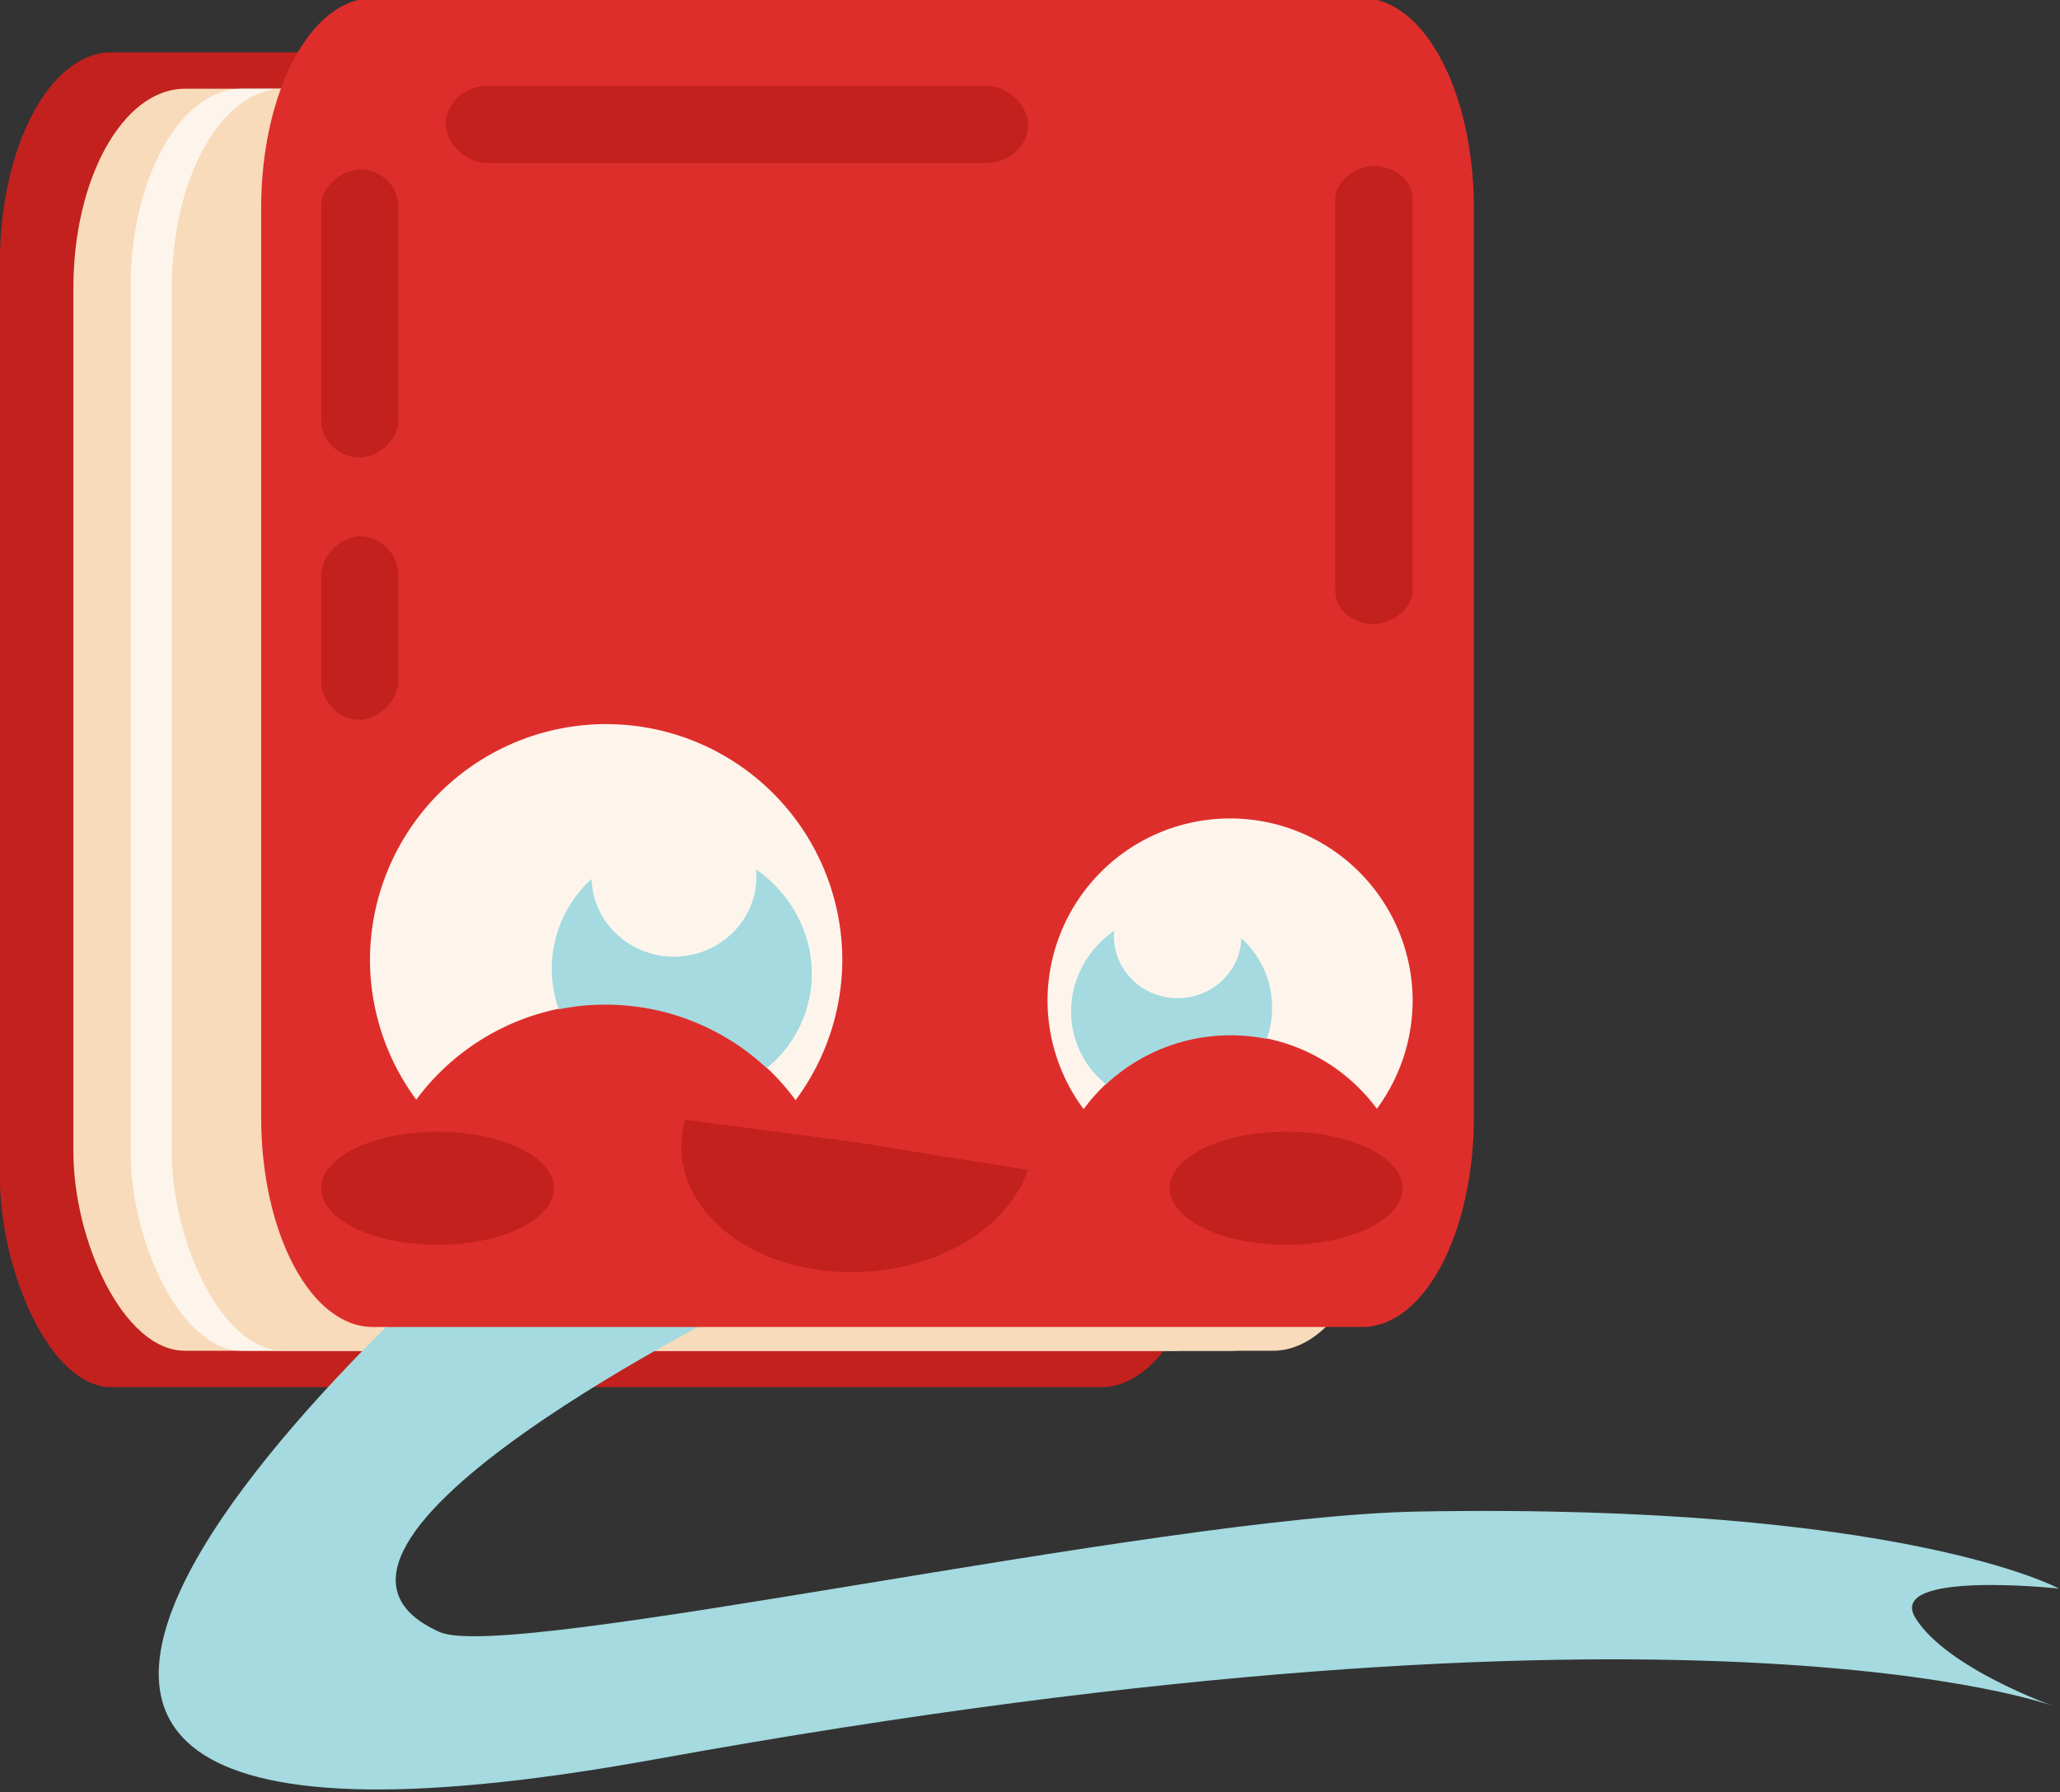 <?xml version="1.0" encoding="UTF-8" standalone="no"?>
<!-- Created with Inkscape (http://www.inkscape.org/) -->

<svg
   width="63.921mm"
   height="55.613mm"
   viewBox="0 0 63.921 55.613"
   version="1.1"
   id="svg1"
   inkscape:export-filename="bookie-png.png"
   inkscape:export-xdpi="96"
   inkscape:export-ydpi="96"
   sodipodi:docname="bookie-quirky.svg"
   inkscape:version="1.3 (0e150ed6c4, 2023-07-21)"
   xmlns:inkscape="http://www.inkscape.org/namespaces/inkscape"
   xmlns:sodipodi="http://sodipodi.sourceforge.net/DTD/sodipodi-0.dtd"
   xmlns="http://www.w3.org/2000/svg"
   xmlns:svg="http://www.w3.org/2000/svg">
  <rect x="0" y="0" width="63.921" height="55.613" fill="#333333" stroke="none"/>
  <sodipodi:namedview
     id="namedview1"
     pagecolor="#505050"
     bordercolor="#eeeeee"
     borderopacity="1"
     inkscape:showpageshadow="0"
     inkscape:pageopacity="0"
     inkscape:pagecheckerboard="0"
     inkscape:deskcolor="#505050"
     inkscape:document-units="mm"
     inkscape:zoom="2.9255612"
     inkscape:cx="96.049948"
     inkscape:cy="90.068189"
     inkscape:window-width="1920"
     inkscape:window-height="1017"
     inkscape:window-x="-8"
     inkscape:window-y="230"
     inkscape:window-maximized="1"
     inkscape:current-layer="g1"
     inkscape:export-bgcolor="#4a4a4aff" />
  <defs
     id="defs1" />
  <g
     inkscape:groupmode="layer"
     id="layer1"
     inkscape:label="Layer 4"
     transform="translate(-12.724,-123.594)">
    <g
       id="g1"
       transform="matrix(1.041,0,0,1.041,4.009,-3.967)">
      <rect
         style="fill:#c2211e;fill-opacity:1;stroke-width:0.273"
         id="rect1"
         width="36.149"
         height="39.793"
         x="8.368"
         y="124.097"
         ry="6.286"
         rx="3.325"
         inkscape:export-filename="bookie-atempt10.png"
         inkscape:export-xdpi="96"
         inkscape:export-ydpi="96" />
      <rect
         style="mix-blend-mode:normal;fill:#f8dbba;fill-opacity:1;stroke:none;stroke-width:0.265;stroke-dasharray:none"
         id="rect1-0"
         width="36.149"
         height="37.622"
         x="10.559"
         y="125.182"
         ry="5.943"
         rx="3.325" />
      <rect
         style="mix-blend-mode:normal;fill:#fdf5ec;fill-opacity:1;stroke:none;stroke-width:0.265;stroke-dasharray:none"
         id="rect1-0-4-2"
         width="36.149"
         height="37.622"
         x="12.264"
         y="125.182"
         ry="5.943"
         rx="3.325" />
      <rect
         style="mix-blend-mode:normal;fill:#f8dbba;fill-opacity:1;stroke:none;stroke-width:0.265;stroke-dasharray:none"
         id="rect1-0-4"
         width="36.149"
         height="37.622"
         x="13.49"
         y="125.182"
         ry="5.943"
         rx="3.325" />
      <path
         style="fill:#a4dae0;fill-opacity:1;stroke:none;stroke-width:0.389;stroke-linecap:round;stroke-linejoin:bevel;stroke-dasharray:none;stroke-dashoffset:0;stroke-opacity:1;paint-order:normal"
         d="m 24.056,158.267 c 0,0 -27.043,22.315 3.858,16.714 30.901,-5.601 41.674,-1.582 41.674,-1.582 0,0 -3.193,-1.127 -4.122,-2.631 -0.883,-1.43 4.279,-0.874 4.279,-0.874 0,0 -4.649,-2.547 -19.072,-2.297 -7.879,0.137 -27.129,4.512 -29.199,3.591 -5.757,-2.563 9.38,-9.961 9.38,-9.961 z"
         id="path45"
         sodipodi:nodetypes="cscscsscc" />
      <path
         id="rect1-0-0"
         style="fill:#de2e2b;stroke-width:0.272"
         d="m 19.481,122.484 h 29.498 c 1.842,0 3.325,2.791 3.325,6.257 v 27.097 c 0,3.467 -1.483,6.257 -3.325,6.257 H 19.481 c -1.842,0 -3.325,-2.791 -3.325,-6.257 v -27.097 c 0,-3.467 1.483,-6.257 3.325,-6.257 z" />
      <ellipse
         style="fill:#c2211e;fill-opacity:1;stroke-width:11.669;stroke-linecap:round;stroke-linejoin:bevel"
         id="path5-8"
         cx="21.414"
         cy="157.96"
         rx="3.47"
         ry="1.687" />
      <ellipse
         style="fill:#c2211e;fill-opacity:1;stroke-width:11.669;stroke-linecap:round;stroke-linejoin:bevel"
         id="path5-8-9"
         cx="46.708"
         cy="157.96"
         rx="3.47"
         ry="1.687" />
      <g
         id="g2"
         style="fill:#c2211e;fill-opacity:1">
        <rect
           style="fill:#c2211e;fill-opacity:1;stroke-width:2.822;stroke-linecap:round;stroke-linejoin:bevel"
           id="rect2"
           width="17.362"
           height="2.302"
           x="21.657"
           y="125.095"
           rx="1.243"
           ry="1.151" />
        <rect
           style="fill:#c2211e;fill-opacity:1;stroke-width:2.503;stroke-linecap:round;stroke-linejoin:bevel"
           id="rect2-9-2"
           width="13.657"
           height="2.302"
           x="127.484"
           y="-50.475"
           rx="0.978"
           ry="1.151"
           transform="rotate(90)" />
        <rect
           style="fill:#c2211e;fill-opacity:1;stroke-width:1.984;stroke-linecap:round;stroke-linejoin:bevel"
           id="rect2-9-7"
           width="8.587"
           height="2.302"
           x="127.587"
           y="-20.246"
           rx="1.106"
           ry="1.151"
           transform="rotate(90)" />
        <rect
           style="fill:#c2211e;fill-opacity:1;stroke-width:1.583;stroke-linecap:round;stroke-linejoin:bevel"
           id="rect2-9-7-2"
           width="5.468"
           height="2.302"
           x="138.526"
           y="-20.246"
           rx="1.18"
           ry="1.151"
           transform="rotate(90)" />
      </g>
      <g
         id="g5"
         transform="matrix(-2.097,0,0,2.097,81.888,-169.594)">
        <path
           id="path54"
           style="fill:#fdf5ec;fill-opacity:1;stroke:none;stroke-width:0.126;stroke-linecap:round;stroke-linejoin:bevel;stroke-dasharray:none;stroke-dashoffset:0;stroke-opacity:1;paint-order:normal"
           d="m 26.442,149.603 a 3.357,3.357 0 0 0 -3.357,3.357 3.357,3.357 0 0 0 0.664,1.989 3.357,3.357 0 0 1 2.693,-1.368 3.357,3.357 0 0 1 2.699,1.361 3.357,3.357 0 0 0 0.658,-1.982 3.357,3.357 0 0 0 -3.357,-3.357 z" />
        <path
           d="m 24.881,151.4 a 1.782,1.853 74.159 0 0 -0.339,0.132 1.782,1.853 74.159 0 0 -0.307,0.192 1.782,1.853 74.159 0 0 -0.263,0.246 1.782,1.853 74.159 0 0 -0.21,0.29 1.782,1.853 74.159 0 0 -0.148,0.323 1.782,1.853 74.159 0 0 -0.081,0.343 1.782,1.853 74.159 0 0 -0.01,0.35 1.782,1.853 74.159 0 0 0.06,0.344 1.782,1.853 74.159 0 0 0.129,0.325 1.782,1.853 74.159 0 0 0.192,0.293 1.782,1.853 74.159 0 0 0.249,0.25 1.782,1.853 74.159 0 0 0.007,0.004 3.36,3.36 0 0 1 0.006,-0.005 3.36,3.36 0 0 1 0.413,-0.327 3.36,3.36 0 0 1 0.46,-0.258 3.36,3.36 0 0 1 0.494,-0.184 3.36,3.36 0 0 1 0.177,-0.045 3.36,3.36 0 0 1 0.178,-0.035 3.36,3.36 0 0 1 0.181,-0.025 3.36,3.36 0 0 1 0.181,-0.016 3.36,3.36 0 0 1 0.182,-0.006 3.36,3.36 0 0 1 0.182,0.004 3.36,3.36 0 0 1 0.181,0.013 3.36,3.36 0 0 1 0.181,0.024 3.36,3.36 0 0 1 0.138,0.025 1.782,1.853 74.159 0 0 0.005,-0.009 1.782,1.853 74.159 0 0 0.081,-0.343 1.782,1.853 74.159 0 0 0.01,-0.351 1.782,1.853 74.159 0 0 -0.061,-0.344 1.782,1.853 74.159 0 0 -0.039,-0.121 1.782,1.853 74.159 0 0 -0.048,-0.118 1.782,1.853 74.159 0 0 -0.057,-0.114 1.782,1.853 74.159 0 0 -0.065,-0.109 1.782,1.853 74.159 0 0 -0.073,-0.105 1.782,1.853 74.159 0 0 -0.081,-0.099 1.782,1.853 74.159 0 0 -0.088,-0.093 1.782,1.853 74.159 0 0 -0.095,-0.087 1.782,1.853 74.159 0 0 -0.101,-0.08 1.782,1.853 74.159 0 0 -0.107,-0.072 1.782,1.853 74.159 0 0 -0.112,-0.065 1.782,1.853 74.159 0 0 -0.117,-0.057 1.782,1.853 74.159 0 0 -0.121,-0.049 1.782,1.853 74.159 0 0 -0.124,-0.04 1.782,1.853 74.159 0 0 -0.127,-0.032 1.782,1.853 74.159 0 0 -0.129,-0.023 1.782,1.853 74.159 0 0 -0.131,-0.013 1.782,1.853 74.159 0 0 -0.132,-0.005 1.782,1.853 74.159 0 0 -0.132,0.004 1.782,1.853 74.159 0 0 -0.132,0.014 1.782,1.853 74.159 0 0 -0.13,0.023 1.782,1.853 74.159 0 0 -0.128,0.032 z"
           style="fill:#a4dae0;stroke-width:3.351;stroke-linecap:round;stroke-linejoin:bevel"
           id="path4" />
        <ellipse
           style="fill:#fdf5ec;fill-opacity:1;stroke-width:5.575;stroke-linecap:round;stroke-linejoin:bevel"
           id="path5"
           cx="25.478"
           cy="151.769"
           rx="1.172"
           ry="1.14" />
      </g>
      <g
         id="g5-8"
         transform="matrix(1.621,0,0,1.621,2.175,-95.571)">
        <path
           id="path54-3"
           style="fill:#fdf5ec;fill-opacity:1;stroke:none;stroke-width:0.126;stroke-linecap:round;stroke-linejoin:bevel;stroke-dasharray:none;stroke-dashoffset:0;stroke-opacity:1;paint-order:normal"
           d="m 26.442,149.603 a 3.357,3.357 0 0 0 -3.357,3.357 3.357,3.357 0 0 0 0.664,1.989 3.357,3.357 0 0 1 2.693,-1.368 3.357,3.357 0 0 1 2.699,1.361 3.357,3.357 0 0 0 0.658,-1.982 3.357,3.357 0 0 0 -3.357,-3.357 z" />
        <path
           d="m 24.881,151.4 a 1.782,1.853 74.159 0 0 -0.339,0.132 1.782,1.853 74.159 0 0 -0.307,0.192 1.782,1.853 74.159 0 0 -0.263,0.246 1.782,1.853 74.159 0 0 -0.21,0.29 1.782,1.853 74.159 0 0 -0.148,0.323 1.782,1.853 74.159 0 0 -0.081,0.343 1.782,1.853 74.159 0 0 -0.01,0.35 1.782,1.853 74.159 0 0 0.06,0.344 1.782,1.853 74.159 0 0 0.129,0.325 1.782,1.853 74.159 0 0 0.192,0.293 1.782,1.853 74.159 0 0 0.249,0.25 1.782,1.853 74.159 0 0 0.007,0.004 3.36,3.36 0 0 1 0.006,-0.005 3.36,3.36 0 0 1 0.413,-0.327 3.36,3.36 0 0 1 0.46,-0.258 3.36,3.36 0 0 1 0.494,-0.184 3.36,3.36 0 0 1 0.177,-0.045 3.36,3.36 0 0 1 0.178,-0.035 3.36,3.36 0 0 1 0.181,-0.025 3.36,3.36 0 0 1 0.181,-0.016 3.36,3.36 0 0 1 0.182,-0.006 3.36,3.36 0 0 1 0.182,0.004 3.36,3.36 0 0 1 0.181,0.013 3.36,3.36 0 0 1 0.181,0.024 3.36,3.36 0 0 1 0.138,0.025 1.782,1.853 74.159 0 0 0.005,-0.009 1.782,1.853 74.159 0 0 0.081,-0.343 1.782,1.853 74.159 0 0 0.01,-0.351 1.782,1.853 74.159 0 0 -0.061,-0.344 1.782,1.853 74.159 0 0 -0.039,-0.121 1.782,1.853 74.159 0 0 -0.048,-0.118 1.782,1.853 74.159 0 0 -0.057,-0.114 1.782,1.853 74.159 0 0 -0.065,-0.109 1.782,1.853 74.159 0 0 -0.073,-0.105 1.782,1.853 74.159 0 0 -0.081,-0.099 1.782,1.853 74.159 0 0 -0.088,-0.093 1.782,1.853 74.159 0 0 -0.095,-0.087 1.782,1.853 74.159 0 0 -0.101,-0.08 1.782,1.853 74.159 0 0 -0.107,-0.072 1.782,1.853 74.159 0 0 -0.112,-0.065 1.782,1.853 74.159 0 0 -0.117,-0.057 1.782,1.853 74.159 0 0 -0.121,-0.049 1.782,1.853 74.159 0 0 -0.124,-0.04 1.782,1.853 74.159 0 0 -0.127,-0.032 1.782,1.853 74.159 0 0 -0.129,-0.023 1.782,1.853 74.159 0 0 -0.131,-0.013 1.782,1.853 74.159 0 0 -0.132,-0.005 1.782,1.853 74.159 0 0 -0.132,0.004 1.782,1.853 74.159 0 0 -0.132,0.014 1.782,1.853 74.159 0 0 -0.13,0.023 1.782,1.853 74.159 0 0 -0.128,0.032 z"
           style="fill:#a4dae0;stroke-width:3.351;stroke-linecap:round;stroke-linejoin:bevel"
           id="path4-9" />
        <ellipse
           style="fill:#fdf5ec;fill-opacity:1;stroke-width:5.575;stroke-linecap:round;stroke-linejoin:bevel"
           id="path5-3"
           cx="25.478"
           cy="151.769"
           rx="1.172"
           ry="1.14" />
      </g>
      <path
         style="fill:#c2211e;fill-opacity:1;stroke:none;stroke-width:3.931;stroke-linecap:round;stroke-linejoin:bevel;stroke-dasharray:none;stroke-opacity:1"
         id="path1"
         sodipodi:type="arc"
         sodipodi:cx="-25.468756"
         sodipodi:cy="161.78792"
         sodipodi:rx="5.1773648"
         sodipodi:ry="3.9546187"
         sodipodi:start="0.52359878"
         sodipodi:end="3.6277359"
         sodipodi:arc-type="slice"
         d="m -20.985,163.765 a 5.177,3.955 0 0 1 -6.988,1.484 5.177,3.955 0 0 1 -2.073,-5.309 l 4.578,1.848 z"
         transform="matrix(0.974,-0.228,0.363,0.932,0,0)" />
    </g>
  </g>
</svg>
